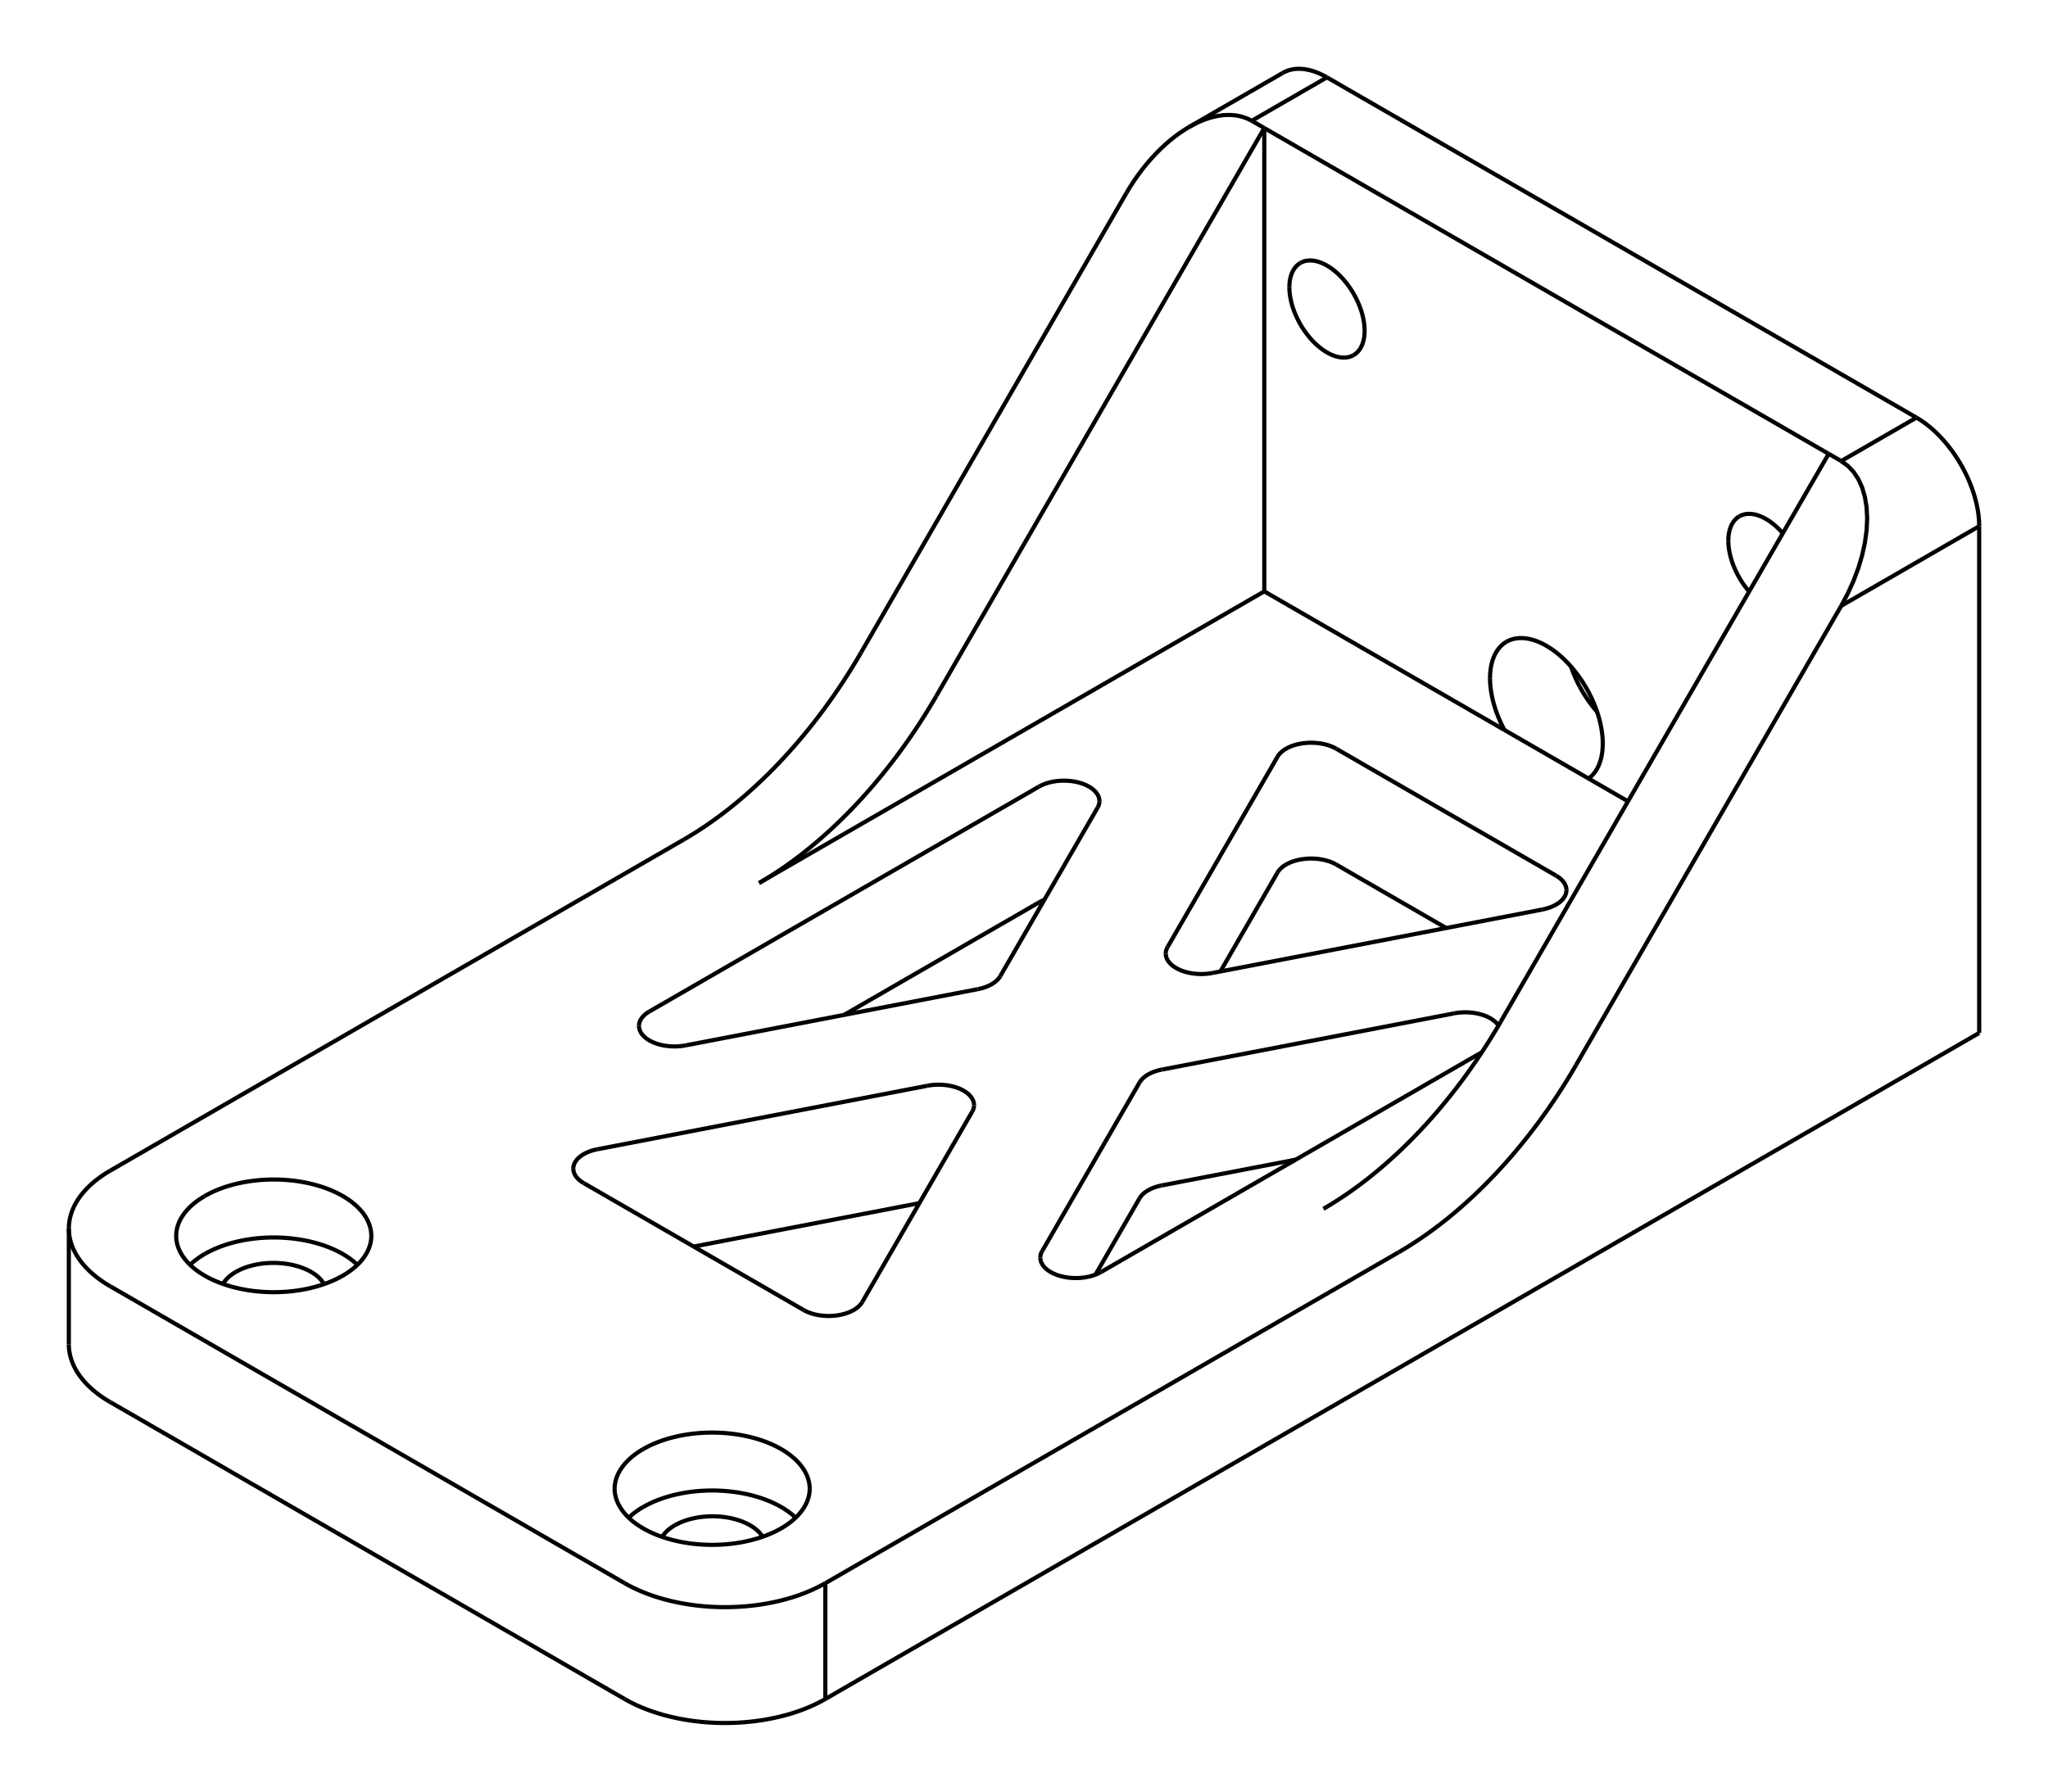 <?xml version="1.0" encoding="UTF-8" standalone="no"?>
<svg
   xmlns:dc="http://purl.org/dc/elements/1.1/"
   xmlns:cc="http://creativecommons.org/ns#"
   xmlns:rdf="http://www.w3.org/1999/02/22-rdf-syntax-ns#"
   xmlns:svg="http://www.w3.org/2000/svg"
   xmlns="http://www.w3.org/2000/svg"
   xmlns:sodipodi="http://sodipodi.sourceforge.net/DTD/sodipodi-0.dtd"
   xmlns:inkscape="http://www.inkscape.org/namespaces/inkscape"
   version="1.1"
   width="613.673"
   height="537.032"
   viewBox="0 0 173.192 151.562"
   id="svg5844"
   inkscape:version="0.48.5 r10040"
   sodipodi:docname="arm.svg">
  <sodipodi:namedview
     pagecolor="#ffffff"
     bordercolor="#666666"
     borderopacity="1"
     objecttolerance="10"
     gridtolerance="10"
     guidetolerance="10"
     inkscape:pageopacity="0"
     inkscape:pageshadow="2"
     inkscape:window-width="1366"
     inkscape:window-height="702"
     id="namedview6034"
     showgrid="false"
     fit-margin-top="20"
     fit-margin-left="20"
     fit-margin-right="20"
     fit-margin-bottom="20"
     inkscape:zoom="0.31716402"
     inkscape:cx="425.45101"
     inkscape:cy="271.55769"
     inkscape:window-x="0"
     inkscape:window-y="27"
     inkscape:window-maximized="1"
     inkscape:current-layer="svg5844" />
  <!-- Working space 0 0 297 210 -->
  <defs
     id="defs5846">
    <radialGradient
       id="radialGradient3661"
       gradientUnits="userSpaceOnUse"
       cy="29.149"
       cx="282.65"
       gradientTransform="matrix(0.148,0.231,-0.247,0.158,-26.318,-62.617)"
       r="19.571">
      <stop
         stop-color="#71b2f8"
         offset="0"
         id="stop5849" />
      <stop
         stop-color="#002795"
         offset="1"
         id="stop5851" />
    </radialGradient>
    <radialGradient
       id="radialGradient3817"
       gradientUnits="userSpaceOnUse"
       cy="33.9"
       cx="270.58"
       gradientTransform="matrix(0.266,0.065,-0.179,0.734,-60.668,-36.938)"
       r="19.571">
      <stop
         stop-color="#ff6d0f"
         offset="0"
         id="stop5854" />
      <stop
         stop-color="#ff1000"
         offset="1"
         id="stop5856" />
    </radialGradient>
  </defs>
  <!-- Set display:none to hide FreeCAD Logo -->
  <g
     id="Ortho_-1_1"
     transform="matrix(-1.5,-2.598,2.598,-1.5,137.144,69.923)">
    <g
       transform="scale(1,-1)"
       id="g5864"
       style="fill:none;stroke:#000000;stroke-width:0.117;stroke-linecap:butt;stroke-linejoin:miter">
      <path
         id="1"
         d="m 9.248,45.208 2.828,-1.633"
         inkscape:connector-curvature="0" />
      <path
         id="2"
         d="m 23.183,0.7 0,-3.047"
         inkscape:connector-curvature="0" />
    </g>
    <g
       transform="scale(1,-1)"
       id="g5868"
       style="fill:none;stroke:#000000;stroke-width:0.117;stroke-linecap:butt;stroke-linejoin:miter">
      <path
         id="path5870"
         d="M 3.461,20.605 6.559,29.55"
         inkscape:connector-curvature="0" />
      <path
         d="M 3.461,20.605 A 1,0.577 60 0 0 2.328,19.739"
         id="path5872"
         inkscape:connector-curvature="0" />
      <path
         d="M 2.328,19.739 A 1,0.577 60 0 0 2.196,19.875"
         id="path5874"
         inkscape:connector-curvature="0" />
      <path
         d="m 6.559,29.55 a 1,0.577 -120 0 1 -0.132,0.866"
         id="path5876"
         inkscape:connector-curvature="0" />
      <path
         d="m 6.427,30.416 a 1,0.577 -120 0 1 -0.5,-0.05"
         id="path5878"
         inkscape:connector-curvature="0" />
      <path
         id="6"
         d="M -0.903,25.242 2.196,19.875"
         inkscape:connector-curvature="0" />
      <path
         id="7"
         d="M -0.27,26.788 5.927,30.366"
         inkscape:connector-curvature="0" />
      <path
         d="M -0.27,26.788 A 1,0.577 -120 0 1 -0.903,25.242"
         id="path5882"
         inkscape:connector-curvature="0" />
      <path
         id="9"
         d="m -7.248,11.445 0,18.663"
         inkscape:connector-curvature="0" />
      <path
         d="m -4.419,35.007 a 4,2.309 -120 0 1 -2.828,-4.899"
         id="path5885"
         inkscape:connector-curvature="0" />
      <path
         id="11"
         d="M -4.419,35.007 10.076,43.376"
         inkscape:connector-curvature="0" />
      <path
         d="m 12.905,41.743 a 4,2.309 -120 0 1 -0.828,1.831"
         id="path5888"
         inkscape:connector-curvature="0" />
      <path
         d="m 12.076,43.575 a 4,2.309 -120 0 1 -2,-0.198"
         id="path5890"
         inkscape:connector-curvature="0" />
      <path
         id="14"
         d="m 12.905,23.08 0,18.663"
         inkscape:connector-curvature="0" />
      <path
         id="15"
         d="M 0.53,-0.51 1.643,0.132"
         inkscape:connector-curvature="0" />
      <path
         id="16"
         d="M 1.643,0.132 4.014,1.501"
         inkscape:connector-curvature="0" />
      <path
         id="17"
         d="M 4.014,1.501 10.783,5.409"
         inkscape:connector-curvature="0" />
      <path
         id="18"
         d="m 10.783,21.855 0,-16.446"
         inkscape:connector-curvature="0" />
      <path
         d="m -1.406,32.664 a 2.75,1.588 -120 0 1 -0.57,1.259"
         id="path5897"
         inkscape:connector-curvature="0" />
      <path
         d="m -1.976,33.923 a 2.75,1.588 -120 0 1 -2.75,-4.763"
         id="path5899"
         inkscape:connector-curvature="0" />
      <path
         d="m -4.726,29.16 a 2.75,1.588 -120 0 1 3.32,3.504"
         id="path5901"
         inkscape:connector-curvature="0" />
      <path
         d="m 10.952,39.8 a 2.75,1.588 -120 0 1 -0.57,1.259"
         id="path5903"
         inkscape:connector-curvature="0" />
      <path
         d="M 10.383,41.059 A 2.75,1.588 -120 0 1 7.633,36.295"
         id="path5905"
         inkscape:connector-curvature="0" />
      <path
         d="m 7.633,36.295 a 2.75,1.588 -120 0 1 3.32,3.504"
         id="path5907"
         inkscape:connector-curvature="0" />
      <path
         id="25"
         d="M 5.108,17.281 7.853,12.526"
         inkscape:connector-curvature="0" />
      <path
         d="m 5.108,17.281 a 1,0.577 60 0 0 0,0.73"
         id="path5910"
         inkscape:connector-curvature="0" />
      <path
         d="M 7.853,12.526 A 1,0.577 -120 0 1 7.985,12.391"
         id="path5912"
         inkscape:connector-curvature="0" />
      <path
         d="m 7.985,12.391 a 1,0.577 -120 0 1 1.207,1.274"
         id="path5914"
         inkscape:connector-curvature="0" />
      <path
         id="29"
         d="m 5.108,18.011 2.745,7.924"
         inkscape:connector-curvature="0" />
      <path
         id="30"
         d="m 9.192,26.343 0,-12.678"
         inkscape:connector-curvature="0" />
      <path
         d="M 9.192,26.343 A 1,0.577 -120 0 1 8.985,26.801"
         id="path5918"
         inkscape:connector-curvature="0" />
      <path
         d="M 8.985,26.801 A 1,0.577 -120 0 1 7.853,25.935"
         id="path5920"
         inkscape:connector-curvature="0" />
      <path
         id="33"
         d="M -2.196,20.134 0.549,15.379"
         inkscape:connector-curvature="0" />
      <path
         d="m -2.196,20.134 a 1,0.577 -120 0 1 -0.132,0.136"
         id="path5923"
         inkscape:connector-curvature="0" />
      <path
         d="m -2.328,20.269 a 1,0.577 -120 0 1 -1.207,-1.274"
         id="path5925"
         inkscape:connector-curvature="0" />
      <path
         d="m 0.549,15.379 a 1,0.577 60 0 0 0,-0.73"
         id="path5927"
         inkscape:connector-curvature="0" />
      <path
         id="37"
         d="m -3.536,6.591 0,12.404"
         inkscape:connector-curvature="0" />
      <path
         id="38"
         d="M 0.549,14.649 -2.196,6.725"
         inkscape:connector-curvature="0" />
      <path
         d="m -3.12,5.813 a 1,0.577 -120 0 1 0.924,0.912"
         id="path5931"
         inkscape:connector-curvature="0" />
      <path
         id="40"
         d="M 5.927,5.871 -0.27,2.294"
         inkscape:connector-curvature="0" />
      <path
         d="M 5.927,5.871 A 1,0.577 -120 0 1 6.559,7.418"
         id="path5934"
         inkscape:connector-curvature="0" />
      <path
         d="m -0.27,2.294 a 1,0.577 60 0 0 -0.5,-0.05"
         id="path5936"
         inkscape:connector-curvature="0" />
      <path
         d="M -0.77,2.244 A 1,0.577 60 0 0 -0.903,3.11"
         id="path5938"
         inkscape:connector-curvature="0" />
      <path
         id="44"
         d="M 3.461,12.785 6.559,7.418"
         inkscape:connector-curvature="0" />
      <path
         id="45"
         d="M -0.903,3.11 2.196,12.055"
         inkscape:connector-curvature="0" />
      <path
         d="M 3.461,12.785 A 1,0.577 -120 0 1 3.328,12.921"
         id="path5942"
         inkscape:connector-curvature="0" />
      <path
         d="M 3.328,12.921 A 1,0.577 -120 0 1 2.196,12.055"
         id="path5944"
         inkscape:connector-curvature="0" />
      <path
         id="48"
         d="M 0.707,22.454 2.828,28.577"
         inkscape:connector-curvature="0" />
      <path
         d="m -7.248,36.64 a 4,2.309 -120 0 1 -2.828,-4.899"
         id="path5947"
         inkscape:connector-curvature="0" />
      <path
         id="50"
         d="m -10.076,31.741 2.828,-1.633"
         inkscape:connector-curvature="0" />
      <path
         d="M -5.177,4.476 A 10,5.774 -60 0 0 -7.248,11.445"
         id="path5950"
         inkscape:connector-curvature="0" />
      <path
         d="M -3.055,5.7 A 10,5.774 -60 0 0 -5.127,12.67"
         id="path5952"
         inkscape:connector-curvature="0" />
      <path
         id="53"
         d="M -7.248,36.64 7.248,45.009"
         inkscape:connector-curvature="0" />
      <path
         id="54"
         d="M 6.187,-10.308 -3.055,5.7"
         inkscape:connector-curvature="0" />
      <path
         d="m 9.248,45.208 a 4,2.309 -120 0 1 -2,-0.198"
         id="path5956"
         inkscape:connector-curvature="0" />
      <path
         id="56"
         d="M 10.783,5.409 22.097,-1.123"
         inkscape:connector-curvature="0" />
      <path
         id="57"
         d="M 6.187,-10.308 22.097,-1.123"
         inkscape:connector-curvature="0" />
      <path
         d="M 5.48,1.123 A 2.25,1.299 -180 0 0 6.139,0.204"
         id="path5960"
         inkscape:connector-curvature="0" />
      <path
         d="M 6.139,0.204 A 2.25,1.299 -180 0 0 1.643,0.132"
         id="path5962"
         inkscape:connector-curvature="0" />
      <path
         d="M 4.014,1.501 A 2.25,1.299 -180 0 0 5.48,1.123"
         id="path5964"
         inkscape:connector-curvature="0" />
      <path
         d="m 17.854,0.51 a 1.5,0.866 -180 0 0 0.439,-0.612"
         id="path5966"
         inkscape:connector-curvature="0" />
      <path
         d="m 18.294,-0.102 a 1.5,0.866 -180 0 0 -3,0"
         id="path5968"
         inkscape:connector-curvature="0" />
      <path
         d="M 15.294,-0.102 A 1.5,0.866 -180 0 0 17.854,0.51"
         id="path5970"
         inkscape:connector-curvature="0" />
      <path
         d="M 5.48,-6.634 A 1.5,0.866 -180 0 0 5.919,-7.246"
         id="path5972"
         inkscape:connector-curvature="0" />
      <path
         d="M 5.919,-7.246 A 1.5,0.866 -180 0 0 4.894,-8.068"
         id="path5974"
         inkscape:connector-curvature="0" />
      <path
         d="m 3.945,-6.425 a 1.5,0.866 -180 0 0 1.535,-0.209"
         id="path5976"
         inkscape:connector-curvature="0" />
      <path
         d="M 14.976,16.111 A 10,5.774 -60 0 0 12.905,23.08"
         id="path5978"
         inkscape:connector-curvature="0" />
      <path
         d="m 12.854,14.886 a 10,5.774 -60 0 0 -2.071,6.969"
         id="path5980"
         inkscape:connector-curvature="0" />
      <path
         id="69"
         d="M 22.097,-1.123 12.854,14.886"
         inkscape:connector-curvature="0" />
      <path
         d="m -2.82,33.481 a 2.75,1.588 -120 0 1 -0.058,0.512"
         id="path5983"
         inkscape:connector-curvature="0" />
      <path
         d="m -5.237,29.907 a 2.75,1.588 -120 0 1 2.417,3.573"
         id="path5985"
         inkscape:connector-curvature="0" />
      <path
         d="M 9.538,40.616 A 2.75,1.588 -120 0 1 9.48,41.128"
         id="path5987"
         inkscape:connector-curvature="0" />
      <path
         d="M 7.121,37.043 A 2.75,1.588 -120 0 1 9.538,40.616"
         id="path5989"
         inkscape:connector-curvature="0" />
      <path
         d="m 6.35,15.129 a 1,0.577 -120 0 1 0.014,0.169"
         id="path5991"
         inkscape:connector-curvature="0" />
      <path
         id="75"
         d="m 6.364,21.637 0,-6.339"
         inkscape:connector-curvature="0" />
      <path
         id="76"
         d="M -3.522,19.164 -2.279,17.012"
         inkscape:connector-curvature="0" />
      <path
         d="m -2.279,17.012 a 1,0.577 60 0 0 0,-0.73"
         id="path5995"
         inkscape:connector-curvature="0" />
      <path
         id="78"
         d="m -2.279,16.282 -1.256,-3.626"
         inkscape:connector-curvature="0" />
      <path
         id="79"
         d="M 3.099,7.504 0,5.715"
         inkscape:connector-curvature="0" />
      <path
         d="M 3.099,7.504 A 1,0.577 -120 0 1 3.731,9.051"
         id="path5999"
         inkscape:connector-curvature="0" />
      <path
         id="81"
         d="M 2.121,11.839 3.731,9.051"
         inkscape:connector-curvature="0" />
      <path
         id="82"
         d="M 2.298,-8.471 -5.177,4.476"
         inkscape:connector-curvature="0" />
      <path
         d="m 2.298,-8.471 0.209,-0.336 0.229,-0.319 0.245,-0.298 0.259,-0.273 0.269,-0.245 0.276,-0.214 0.28,-0.18 0.28,-0.143 0.276,-0.105 0.269,-0.066 0.259,-0.026 0.245,0.015 0.229,0.055 0.209,0.095"
         id="path6003"
         inkscape:connector-curvature="0" />
      <path
         id="84"
         d="m 5.834,-10.512 0.354,0.204"
         inkscape:connector-curvature="0" />
      <path
         id="85"
         d="m 5.834,-12.962 0,2.45"
         inkscape:connector-curvature="0" />
      <path
         id="86"
         d="M 22.451,-0.919 22.097,-1.123"
         inkscape:connector-curvature="0" />
      <path
         id="87"
         d="m 22.451,-3.368 0,2.449"
         inkscape:connector-curvature="0" />
      <path
         id="88"
         d="M 5.834,-12.962 22.451,-3.368"
         inkscape:connector-curvature="0" />
      <path
         d="m 3.139,-1.021 a 2.25,1.299 -180 0 0 0.875,0.072"
         id="path6010"
         inkscape:connector-curvature="0" />
      <path
         d="M 4.014,-0.948 A 2.25,1.299 -180 0 0 4.639,-1.021"
         id="path6012"
         inkscape:connector-curvature="0" />
      <path
         id="91"
         d="M 22.451,3.164 14.976,16.111"
         inkscape:connector-curvature="0" />
      <path
         d="m 22.451,3.164 0.096,-0.173 0.09,-0.176 0.084,-0.178 0.078,-0.18 0.071,-0.181 0.064,-0.181 0.057,-0.181 0.05,-0.18 0.043,-0.179 0.035,-0.177 0.027,-0.175 0.02,-0.172 0.012,-0.168 0.004,-0.164"
         id="path6015"
         inkscape:connector-curvature="0" />
      <path
         d="M 23.183,0.7 23.179,0.54 23.167,0.386 23.148,0.237 23.12,0.094 23.085,-0.043 23.043,-0.173 22.993,-0.295 22.935,-0.41 22.871,-0.516 22.8,-0.615 22.722,-0.704 22.637,-0.785 22.547,-0.857 22.451,-0.919"
         id="path6017"
         inkscape:connector-curvature="0" />
      <path
         d="m -3.712,32.966 a 1.5,0.866 -120 0 1 -0.111,0.481"
         id="path6019"
         inkscape:connector-curvature="0" />
      <path
         d="m -5.24,30.984 a 1.5,0.866 -120 0 1 1.527,1.982"
         id="path6021"
         inkscape:connector-curvature="0" />
      <path
         d="m 8.662,40.11 a 1.5,0.866 -120 0 1 -0.113,0.484"
         id="path6023"
         inkscape:connector-curvature="0" />
      <path
         d="m 7.12,38.129 a 1.5,0.866 -120 0 1 1.542,1.982"
         id="path6025"
         inkscape:connector-curvature="0" />
      <path
         d="m 5.834,-12.962 a 2.5,1.443 -180 0 0 -3.536,0"
         id="path6027"
         inkscape:connector-curvature="0" />
      <path
         id="99"
         d="m 2.298,-12.962 0,4.491"
         inkscape:connector-curvature="0" />
      <path
         d="M 23.183,-2.347 A 2.5,1.443 -180 0 0 22.451,-3.368"
         id="path6030"
         inkscape:connector-curvature="0" />
      <path
         id="101"
         d="m -10.076,-5.818 0,37.559"
         inkscape:connector-curvature="0" />
      <path
         id="102"
         d="M -10.076,-5.818 2.298,-12.962"
         inkscape:connector-curvature="0" />
    </g>
  </g>
</svg>

